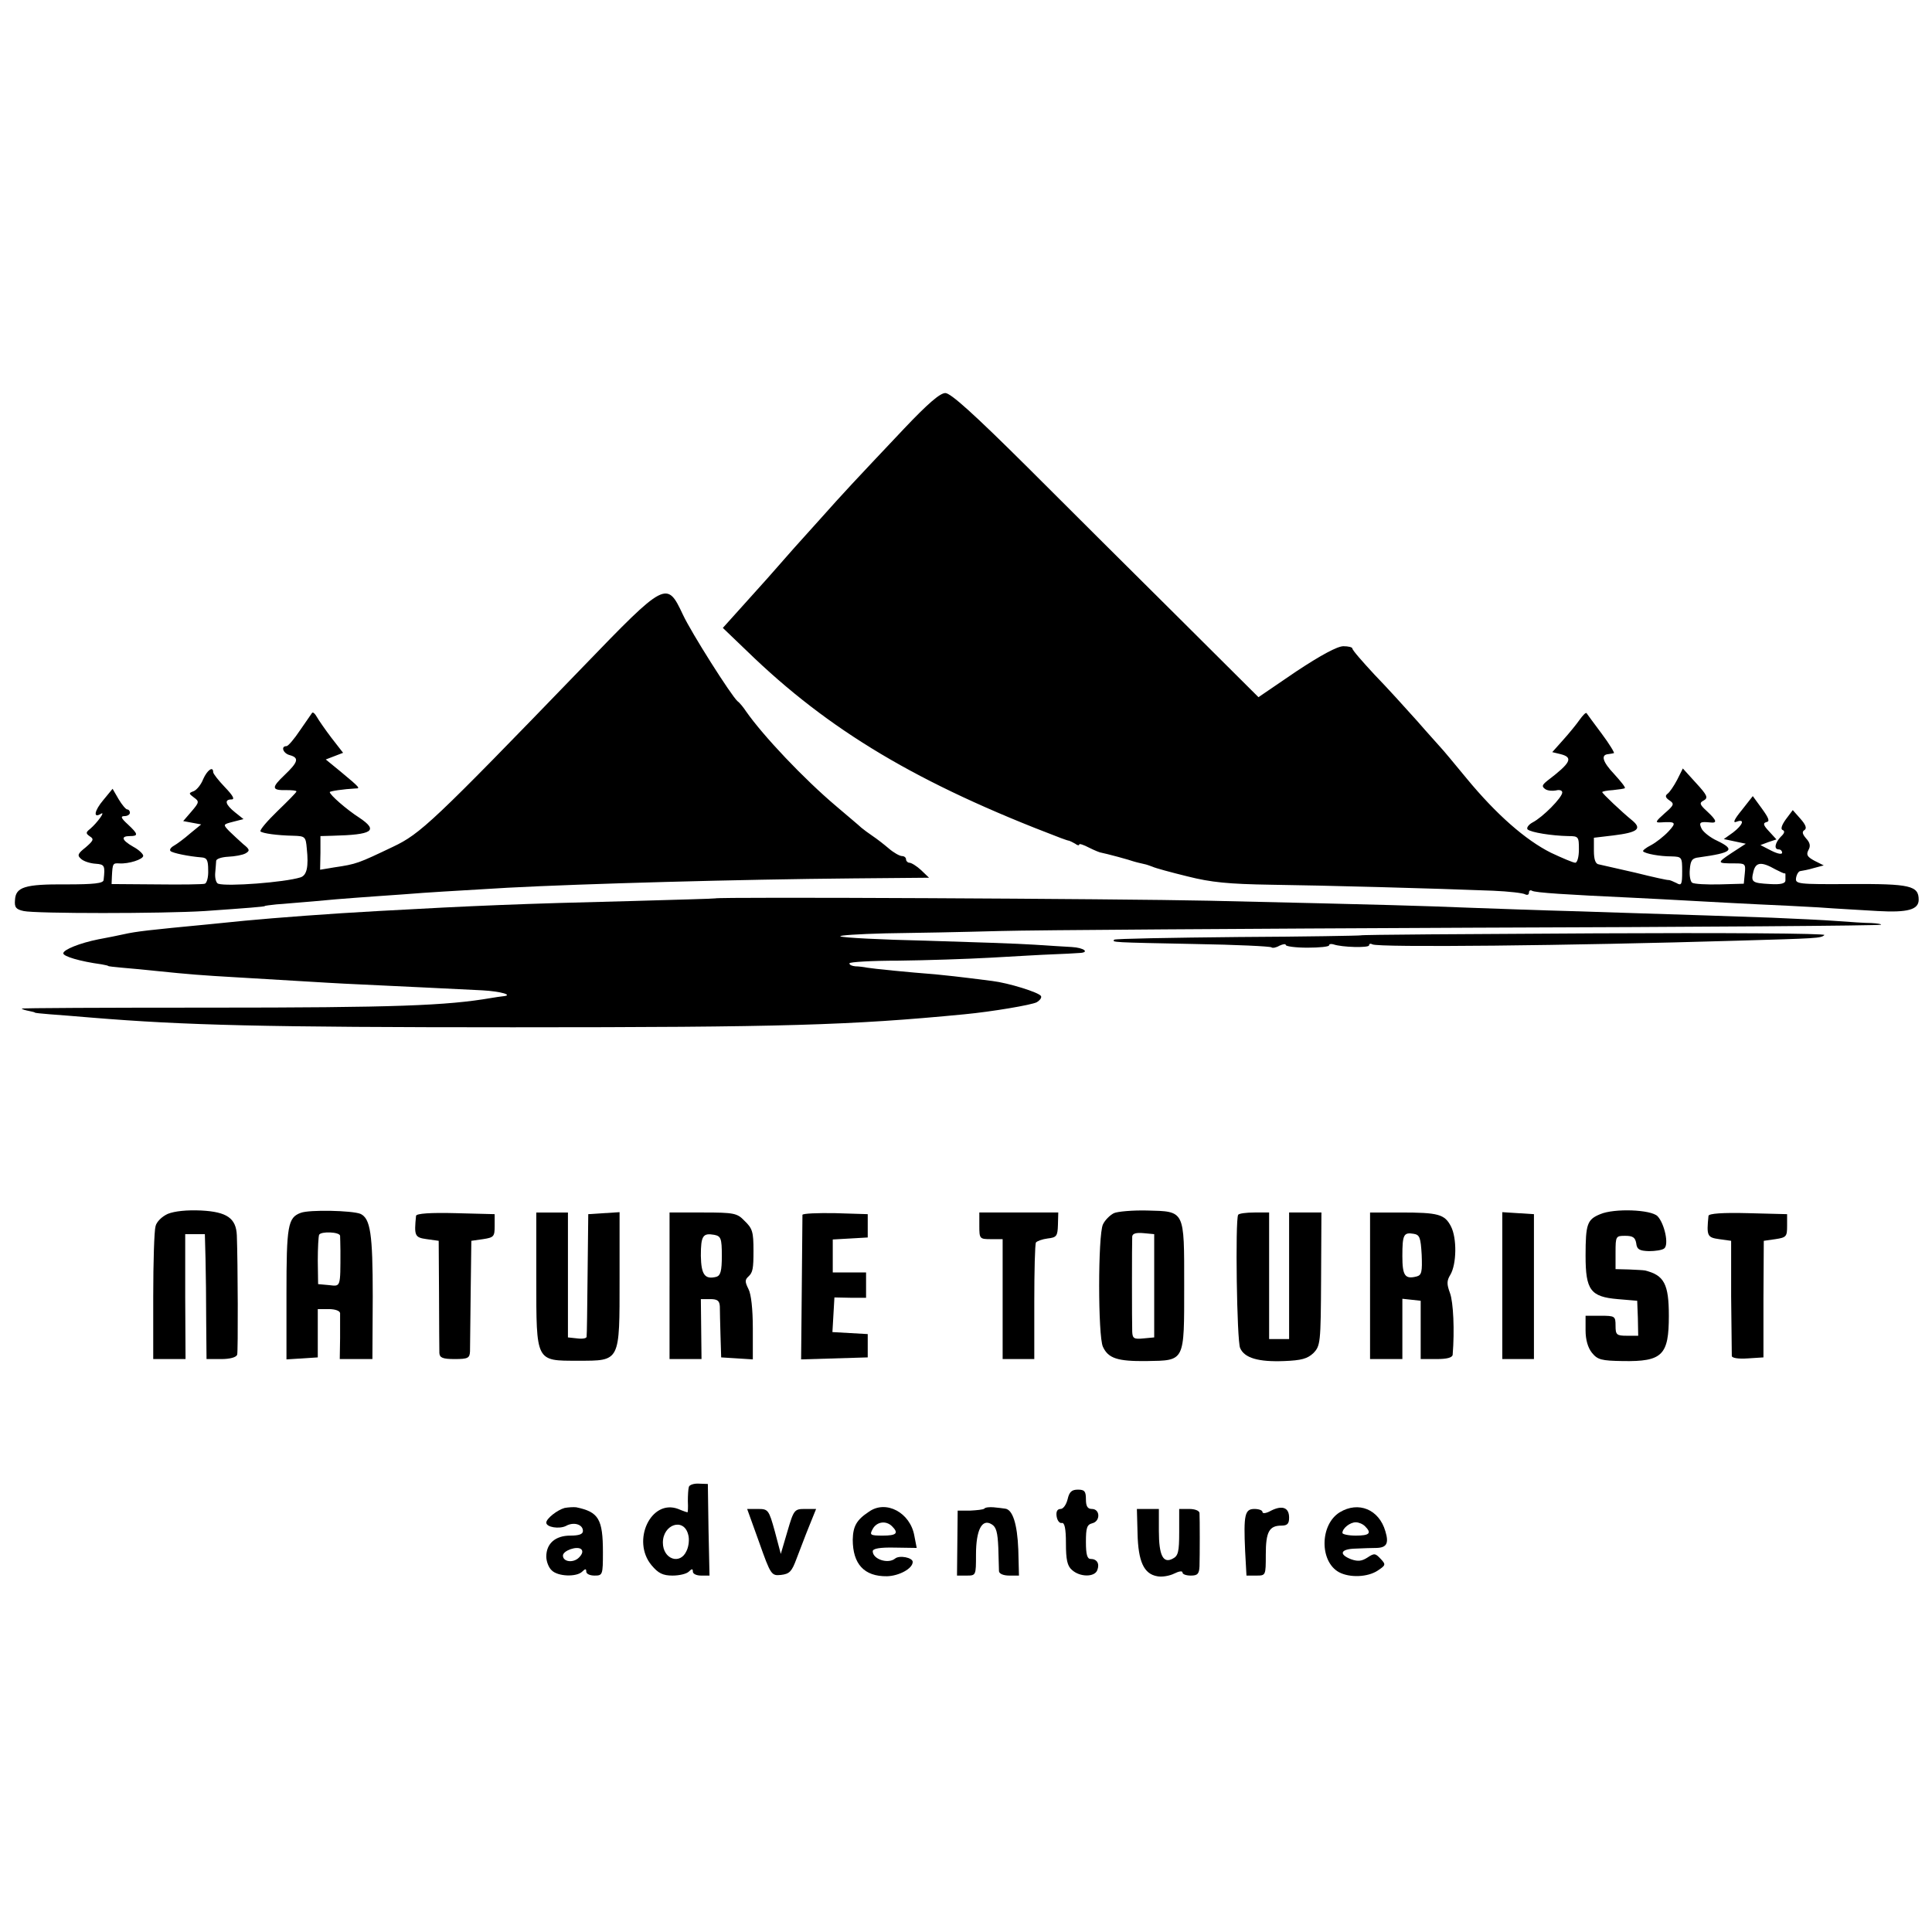 <?xml version="1.0" standalone="no"?>
<!DOCTYPE svg PUBLIC "-//W3C//DTD SVG 20010904//EN"
 "http://www.w3.org/TR/2001/REC-SVG-20010904/DTD/svg10.dtd">
<svg version="1.0" xmlns="http://www.w3.org/2000/svg"
 width="580pt" height="580pt" viewBox="0 0 580 580"
 preserveAspectRatio="xMidYMid meet">
<g transform="translate(0,580) scale(0.1,-0.1)"
fill="#000000" stroke="none">
<path d="M2713 4512 c-156 -165 -181 -192 -247 -266 -33 -37 -70 -78 -81 -90
-11 -13 -48 -54 -81 -92 -34 -38 -78 -87 -98 -109 l-36 -40 73 -70 c245 -238
513 -398 942 -561 11 -4 22 -8 25 -8 3 -1 11 -5 18 -9 6 -5 12 -6 12 -2 0 3
13 -1 30 -10 16 -8 33 -15 37 -15 5 -1 26 -6 48 -12 22 -6 43 -12 48 -14 4 -1
10 -3 15 -4 4 -1 12 -3 17 -4 6 -1 17 -5 25 -8 8 -4 56 -17 105 -29 71 -18
124 -23 250 -25 156 -2 491 -11 667 -18 47 -2 91 -7 97 -11 6 -3 11 -1 11 5 0
6 4 9 9 6 8 -6 108 -12 301 -21 47 -2 132 -7 190 -10 58 -3 143 -8 190 -10 47
-2 127 -6 179 -9 52 -4 132 -8 178 -11 90 -5 123 4 123 34 0 42 -26 48 -203
47 -162 -1 -168 0 -165 19 2 11 8 20 13 20 6 1 24 4 40 9 l30 8 -28 14 c-22
12 -25 18 -18 32 7 12 5 22 -7 35 -11 13 -13 20 -5 25 8 5 4 16 -12 34 l-23
26 -21 -28 c-13 -18 -16 -30 -9 -32 7 -3 5 -10 -6 -20 -18 -19 -21 -38 -6 -38
6 0 10 -5 10 -10 0 -6 -14 -3 -32 6 l-33 17 24 9 24 8 -22 24 c-18 19 -19 25
-8 28 11 2 7 12 -14 41 l-27 37 -33 -42 c-23 -28 -28 -40 -16 -35 26 10 20 -9
-10 -32 l-28 -20 33 -7 33 -7 -43 -28 c-45 -30 -44 -31 10 -31 31 0 33 -1 30
-30 l-3 -31 -72 -2 c-40 -1 -77 1 -83 5 -5 3 -9 21 -7 40 2 27 7 34 27 36 101
14 111 23 55 50 -20 9 -40 25 -46 35 -10 20 -6 23 24 20 24 -3 21 6 -9 34 -22
20 -23 25 -9 32 14 8 10 16 -24 53 l-39 43 -17 -34 c-10 -19 -23 -38 -29 -42
-8 -6 -6 -12 6 -20 15 -10 14 -14 -15 -39 -27 -24 -29 -28 -12 -27 46 3 49 0
24 -27 -13 -14 -37 -33 -52 -41 -16 -8 -27 -17 -24 -19 7 -7 49 -15 85 -15 31
-1 32 -2 32 -45 0 -39 -2 -44 -17 -35 -10 5 -20 9 -23 9 -3 -1 -48 9 -100 22
-52 12 -102 23 -110 25 -10 1 -15 14 -15 41 l0 39 59 7 c73 9 86 20 56 45 -32
26 -90 81 -90 85 0 2 14 5 32 6 18 2 34 4 36 6 2 3 -13 21 -32 42 -35 37 -41
58 -18 60 7 1 14 2 17 3 3 0 -13 27 -37 59 -23 31 -44 59 -45 61 -2 3 -11 -6
-21 -20 -9 -13 -31 -40 -49 -60 l-33 -37 25 -6 c39 -10 31 -26 -40 -80 -16
-13 -17 -17 -6 -25 7 -5 22 -6 32 -4 11 3 19 0 19 -6 0 -15 -58 -74 -89 -90
-13 -7 -19 -17 -15 -21 10 -9 72 -19 122 -20 31 0 32 -2 32 -40 0 -23 -5 -40
-11 -40 -6 0 -39 14 -73 30 -76 38 -164 115 -253 223 -37 45 -72 87 -78 93 -5
6 -38 42 -71 80 -34 38 -91 101 -128 139 -36 39 -66 73 -66 78 0 4 -12 7 -27
7 -18 0 -68 -27 -142 -76 l-113 -77 -235 234 c-130 129 -336 334 -459 457
-161 160 -230 222 -246 222 -16 0 -53 -32 -125 -108z m2617 -1322 c14 -7 26
-13 28 -12 1 1 2 0 2 -3 0 -3 0 -11 0 -18 0 -9 -13 -13 -46 -11 -55 3 -58 6
-50 38 7 28 24 30 66 6z"/>
<path d="M1750 3798 c-452 -468 -488 -501 -570 -540 -105 -50 -109 -52 -177
-62 l-42 -7 1 51 0 50 36 1 c121 3 139 15 81 54 -39 25 -89 69 -89 77 0 3 41
9 78 11 14 0 13 2 -46 51 l-44 36 26 10 26 10 -35 45 c-19 25 -39 54 -44 63
-5 9 -11 15 -14 12 -2 -3 -18 -26 -36 -52 -18 -27 -36 -48 -41 -48 -18 0 -10
-22 10 -27 29 -8 25 -21 -16 -60 -40 -38 -39 -46 6 -45 16 0 30 -1 30 -4 0 -3
-26 -29 -57 -59 -31 -30 -54 -57 -51 -61 7 -6 50 -12 99 -13 35 -1 37 -3 40
-38 6 -56 0 -81 -19 -87 -48 -15 -220 -28 -247 -19 -6 2 -10 16 -9 31 1 15 3
32 3 38 1 6 17 11 36 12 20 1 43 5 52 10 14 8 13 12 -7 28 -12 11 -31 28 -42
39 -19 20 -19 20 12 28 l31 8 -25 20 c-29 23 -34 39 -11 39 11 0 4 12 -20 37
-19 20 -35 40 -35 45 0 19 -18 6 -30 -21 -6 -16 -19 -32 -28 -36 -16 -6 -16
-7 0 -19 17 -12 16 -15 -7 -42 l-25 -29 27 -5 27 -5 -33 -27 c-17 -15 -40 -32
-49 -37 -9 -5 -14 -12 -10 -16 6 -6 55 -16 93 -19 16 -1 20 -8 20 -38 1 -21
-4 -39 -10 -41 -5 -2 -71 -3 -145 -2 l-135 1 1 24 c2 38 3 39 22 38 28 -2 72
12 72 23 0 5 -13 18 -30 27 -35 20 -38 32 -10 32 26 0 25 6 -6 35 -21 19 -23
25 -10 25 9 0 16 5 16 10 0 6 -4 10 -8 10 -4 0 -16 14 -26 31 l-18 31 -28 -34
c-27 -32 -31 -56 -7 -41 15 9 -11 -27 -32 -45 -14 -11 -14 -14 -1 -23 13 -8
10 -13 -13 -33 -24 -19 -26 -24 -13 -35 8 -7 27 -13 43 -14 27 -2 29 -5 24
-49 -1 -10 -30 -13 -112 -13 -125 1 -152 -8 -154 -47 -2 -22 3 -28 26 -33 36
-8 417 -8 544 0 128 9 180 13 180 15 0 1 16 3 35 5 19 1 69 6 110 9 41 4 100
9 130 11 30 2 93 7 140 10 88 7 131 9 315 20 225 12 695 25 1037 28 l227 2
-24 23 c-13 12 -29 22 -35 22 -5 0 -10 5 -10 10 0 6 -6 10 -12 10 -7 0 -25 10
-40 23 -14 12 -36 29 -48 37 -12 8 -28 20 -34 25 -6 6 -41 35 -76 65 -97 82
-219 211 -270 284 -8 12 -19 26 -26 31 -19 17 -139 206 -164 260 -48 102 -51
101 -300 -157z"/>
<path d="M2147 3103 c-1 -1 -115 -4 -252 -8 -328 -8 -474 -14 -760 -30 -147
-8 -304 -20 -400 -29 -22 -2 -71 -7 -110 -11 -178 -17 -215 -21 -255 -30 -14
-3 -47 -10 -75 -15 -55 -11 -105 -31 -105 -42 0 -9 49 -24 115 -33 11 -2 20
-4 20 -5 0 -1 18 -3 40 -5 22 -2 69 -6 105 -10 97 -10 135 -13 240 -19 52 -3
136 -8 185 -11 50 -3 131 -8 180 -10 123 -6 297 -14 372 -18 57 -3 97 -15 62
-18 -8 -1 -23 -3 -34 -5 -134 -23 -287 -29 -847 -29 -311 0 -565 -1 -563 -3 2
-2 11 -5 22 -7 10 -2 18 -4 18 -5 0 -1 20 -3 45 -5 25 -2 81 -6 125 -10 280
-23 516 -29 1265 -29 811 0 1014 6 1355 39 84 8 201 28 217 36 10 6 16 14 13
19 -7 11 -97 39 -146 45 -109 14 -141 17 -171 20 -79 6 -189 17 -205 20 -10 2
-26 4 -35 4 -10 1 -18 4 -18 9 0 4 66 8 148 8 81 1 206 5 277 9 72 4 155 9
185 10 30 1 66 3 79 4 34 1 16 16 -22 18 -18 1 -68 4 -112 7 -44 3 -190 8
-325 12 -135 3 -250 9 -257 13 -6 3 55 7 135 9 81 1 235 4 342 7 107 3 746 7
1419 10 673 2 1226 6 1228 9 2 2 -11 4 -29 5 -18 0 -64 3 -103 6 -38 3 -126 7
-195 10 -115 4 -195 7 -610 20 -80 2 -215 7 -300 10 -155 6 -210 8 -780 21
-269 6 -1479 12 -1483 7z"/>
<path d="M4085 2992 c-1 -1 -167 -4 -368 -5 -202 -2 -369 -5 -372 -8 -7 -8 -8
-8 243 -13 123 -2 226 -7 229 -10 3 -3 14 -1 24 5 11 5 19 6 19 2 0 -4 29 -8
65 -8 36 0 65 3 65 7 0 4 6 5 13 3 25 -9 107 -11 107 -3 0 5 5 6 10 3 16 -10
595 -4 1095 11 239 7 252 7 262 17 4 5 -306 7 -690 5 -384 -2 -700 -4 -702 -6z"/>
<path d="M504 2156 c-18 -8 -34 -24 -37 -37 -4 -13 -7 -108 -7 -211 l0 -188
48 0 49 0 -1 188 0 187 29 0 30 0 2 -75 c1 -41 2 -126 2 -187 l1 -113 44 0
c26 0 45 5 48 13 3 10 2 278 -1 358 -2 52 -30 71 -107 75 -44 2 -80 -2 -100
-10z"/>
<path d="M903 2159 c-39 -14 -43 -39 -43 -244 l0 -196 47 3 47 3 0 73 0 72 33
0 c19 0 33 -5 34 -12 0 -7 0 -41 0 -75 l-1 -63 49 0 49 0 1 188 c0 189 -7 234
-37 248 -25 10 -153 13 -179 3z m118 -69 c0 -5 1 -26 1 -45 0 -111 1 -107 -34
-103 l-33 3 -1 70 c0 39 2 73 4 78 5 11 62 9 63 -3z"/>
<path d="M3344 2158 c-12 -6 -27 -21 -33 -34 -15 -33 -15 -335 0 -367 16 -35
44 -44 131 -43 116 2 113 -4 113 226 0 229 3 223 -112 226 -43 1 -88 -3 -99
-8z m121 -218 l0 -155 -32 -3 c-29 -3 -33 0 -34 20 -1 29 -1 268 0 286 1 9 12
12 34 10 l32 -3 0 -155z"/>
<path d="M4804 2155 c-39 -16 -44 -29 -44 -125 0 -103 15 -123 96 -130 l59 -5
2 -52 1 -53 -34 0 c-31 0 -34 3 -34 30 0 29 -2 30 -45 30 l-45 0 0 -44 c0 -28
7 -52 19 -67 17 -21 28 -24 93 -25 119 -2 138 18 138 136 0 95 -14 122 -72
136 -5 1 -26 2 -48 3 l-40 1 0 50 c0 49 1 50 29 50 23 0 30 -5 33 -22 2 -19
10 -23 38 -24 19 0 40 3 46 8 15 11 1 75 -20 97 -20 20 -130 24 -172 6z"/>
<path d="M1249 2150 c-6 -60 -4 -65 32 -70 l36 -5 1 -160 c0 -88 1 -168 1
-177 1 -14 10 -18 46 -18 40 0 45 3 46 23 0 12 1 92 2 177 l2 155 35 5 c33 5
35 8 35 40 l0 35 -117 3 c-76 2 -118 -1 -119 -8z"/>
<path d="M1610 1961 c0 -251 -2 -246 125 -246 128 0 125 -5 125 247 l0 199
-47 -3 -47 -3 -2 -180 c-1 -99 -2 -184 -3 -188 0 -5 -13 -7 -28 -5 l-28 3 0
187 0 188 -47 0 -48 0 0 -199z"/>
<path d="M2010 1940 l0 -220 48 0 48 0 -1 90 -1 90 28 0 c22 0 28 -5 29 -22 0
-13 1 -52 2 -88 l2 -65 48 -3 47 -3 0 93 c0 58 -5 103 -13 118 -11 22 -11 28
0 38 13 12 15 24 15 77 0 57 -3 67 -27 90 -22 23 -31 25 -125 25 l-100 0 0
-220z m157 90 c0 -46 -4 -59 -16 -63 -35 -9 -46 6 -47 63 0 60 6 69 40 63 20
-4 23 -10 23 -63z"/>
<path d="M2409 2153 c0 -4 -1 -104 -2 -221 l-2 -213 100 3 100 3 0 35 0 35
-53 3 -53 3 3 52 3 52 48 -1 47 0 0 38 0 38 -50 0 -50 0 0 49 0 50 53 3 52 3
0 35 0 35 -97 3 c-54 1 -98 -1 -99 -5z"/>
<path d="M2940 2120 c0 -39 1 -40 35 -40 l35 0 0 -180 0 -180 48 0 47 0 0 171
c0 94 2 174 5 179 3 4 19 10 35 12 27 3 30 7 31 41 l1 37 -118 0 -119 0 0 -40z"/>
<path d="M3717 2153 c-9 -16 -4 -379 6 -400 13 -30 55 -42 132 -39 52 2 70 7
88 24 21 22 22 30 23 222 l1 200 -48 0 -49 0 0 -190 0 -190 -30 0 -30 0 0 190
0 190 -44 0 c-25 0 -47 -3 -49 -7z"/>
<path d="M4113 1940 l0 -220 49 0 48 0 0 91 0 90 28 -3 27 -3 0 -88 0 -87 48
0 c30 0 47 4 48 13 6 73 2 158 -8 185 -10 27 -10 37 1 55 19 32 20 110 2 145
-19 37 -38 42 -152 42 l-91 0 0 -220z m155 93 c2 -51 0 -61 -15 -65 -35 -9
-43 2 -43 61 0 65 4 72 34 67 18 -3 21 -11 24 -63z"/>
<path d="M4510 1941 l0 -221 48 0 47 0 0 218 0 217 -48 3 -47 3 0 -220z"/>
<path d="M5129 2150 c-6 -60 -4 -65 32 -70 l36 -5 0 -167 c1 -93 2 -173 2
-179 1 -6 20 -9 48 -7 l47 3 0 175 1 175 35 5 c33 5 35 8 35 40 l0 35 -117 3
c-76 2 -118 -1 -119 -8z"/>
<path d="M2068 1336 c-2 -6 -3 -26 -3 -43 1 -18 0 -33 -1 -33 -2 0 -14 4 -28
10 -82 31 -141 -96 -80 -169 20 -24 34 -31 63 -31 20 0 42 5 49 12 9 9 12 9
12 0 0 -7 11 -12 25 -12 l25 0 -3 138 -2 137 -27 1 c-15 1 -29 -4 -30 -10z
m-2 -143 c4 -13 2 -35 -5 -49 -19 -43 -71 -25 -71 25 0 55 63 76 76 24z"/>
<path d="M3205 1299 c-4 -16 -13 -29 -21 -29 -10 0 -14 -8 -12 -22 2 -13 9
-22 16 -20 8 1 12 -17 12 -61 0 -49 4 -68 18 -80 24 -22 68 -22 76 -1 8 20 -1
34 -20 34 -10 0 -14 13 -14 51 0 42 3 52 19 56 25 6 24 43 -1 43 -13 0 -18 8
-18 29 0 24 -4 29 -24 29 -19 0 -26 -7 -31 -29z"/>
<path d="M1695 1273 c-22 -6 -55 -32 -55 -44 0 -14 39 -20 59 -10 23 13 51 5
51 -15 0 -10 -12 -14 -38 -14 -45 0 -72 -24 -72 -63 0 -14 7 -33 16 -41 18
-19 75 -21 92 -4 9 9 12 9 12 0 0 -7 11 -12 25 -12 24 0 25 2 25 70 0 100 -13
121 -80 135 -8 1 -24 0 -35 -2z m43 -149 c-17 -17 -48 -13 -48 6 0 15 43 30
55 19 6 -6 3 -15 -7 -25z"/>
<path d="M2609 1262 c-38 -25 -48 -44 -49 -84 0 -73 34 -111 103 -110 36 1 77
23 77 43 0 13 -40 21 -53 10 -21 -17 -67 -2 -67 22 0 8 21 12 66 11 l66 -1 -7
36 c-12 70 -85 109 -136 73z m69 -44 c21 -21 13 -28 -28 -28 -38 0 -40 2 -30
20 12 22 40 26 58 8z"/>
<path d="M2955 1271 c-3 -3 -23 -5 -43 -6 l-37 0 -1 -97 -1 -98 28 0 c29 0 29
0 29 63 0 74 18 109 47 91 14 -8 18 -25 20 -70 1 -32 2 -65 2 -71 1 -8 14 -13
31 -13 l29 0 -2 78 c-3 77 -17 121 -40 123 -7 1 -22 3 -34 4 -12 1 -25 0 -28
-4z"/>
<path d="M3816 1265 c-14 -8 -26 -10 -26 -4 0 5 -11 9 -24 9 -29 0 -33 -17
-28 -127 l4 -73 29 0 c29 0 29 0 29 63 0 68 10 87 47 87 18 0 23 6 23 24 0 30
-20 38 -54 21z"/>
<path d="M4022 1260 c-60 -37 -61 -148 -2 -180 32 -17 86 -15 116 5 24 16 25
18 9 35 -16 17 -19 18 -40 4 -17 -11 -29 -12 -49 -5 -38 15 -32 31 14 32 22 1
50 2 63 2 30 1 37 14 26 50 -19 66 -81 91 -137 57z m76 -42 c21 -21 13 -28
-28 -28 -22 0 -40 4 -40 8 0 14 23 32 40 32 9 0 21 -5 28 -12z"/>
<path d="M2279 1170 c35 -99 37 -101 66 -98 25 3 32 10 46 48 10 25 26 69 38
98 l21 52 -33 0 c-32 0 -34 -2 -53 -67 l-20 -68 -18 68 c-18 65 -20 67 -51 67
l-32 0 36 -100z"/>
<path d="M3415 1196 c2 -84 19 -121 59 -128 14 -3 37 1 51 8 14 7 25 9 25 3 0
-5 11 -9 25 -9 20 0 25 5 26 28 1 33 1 142 0 160 -1 7 -14 12 -31 12 l-30 0 0
-70 c0 -58 -3 -71 -19 -79 -29 -16 -42 9 -42 83 l0 66 -33 0 -33 0 2 -74z"/>
</g>
</svg>

